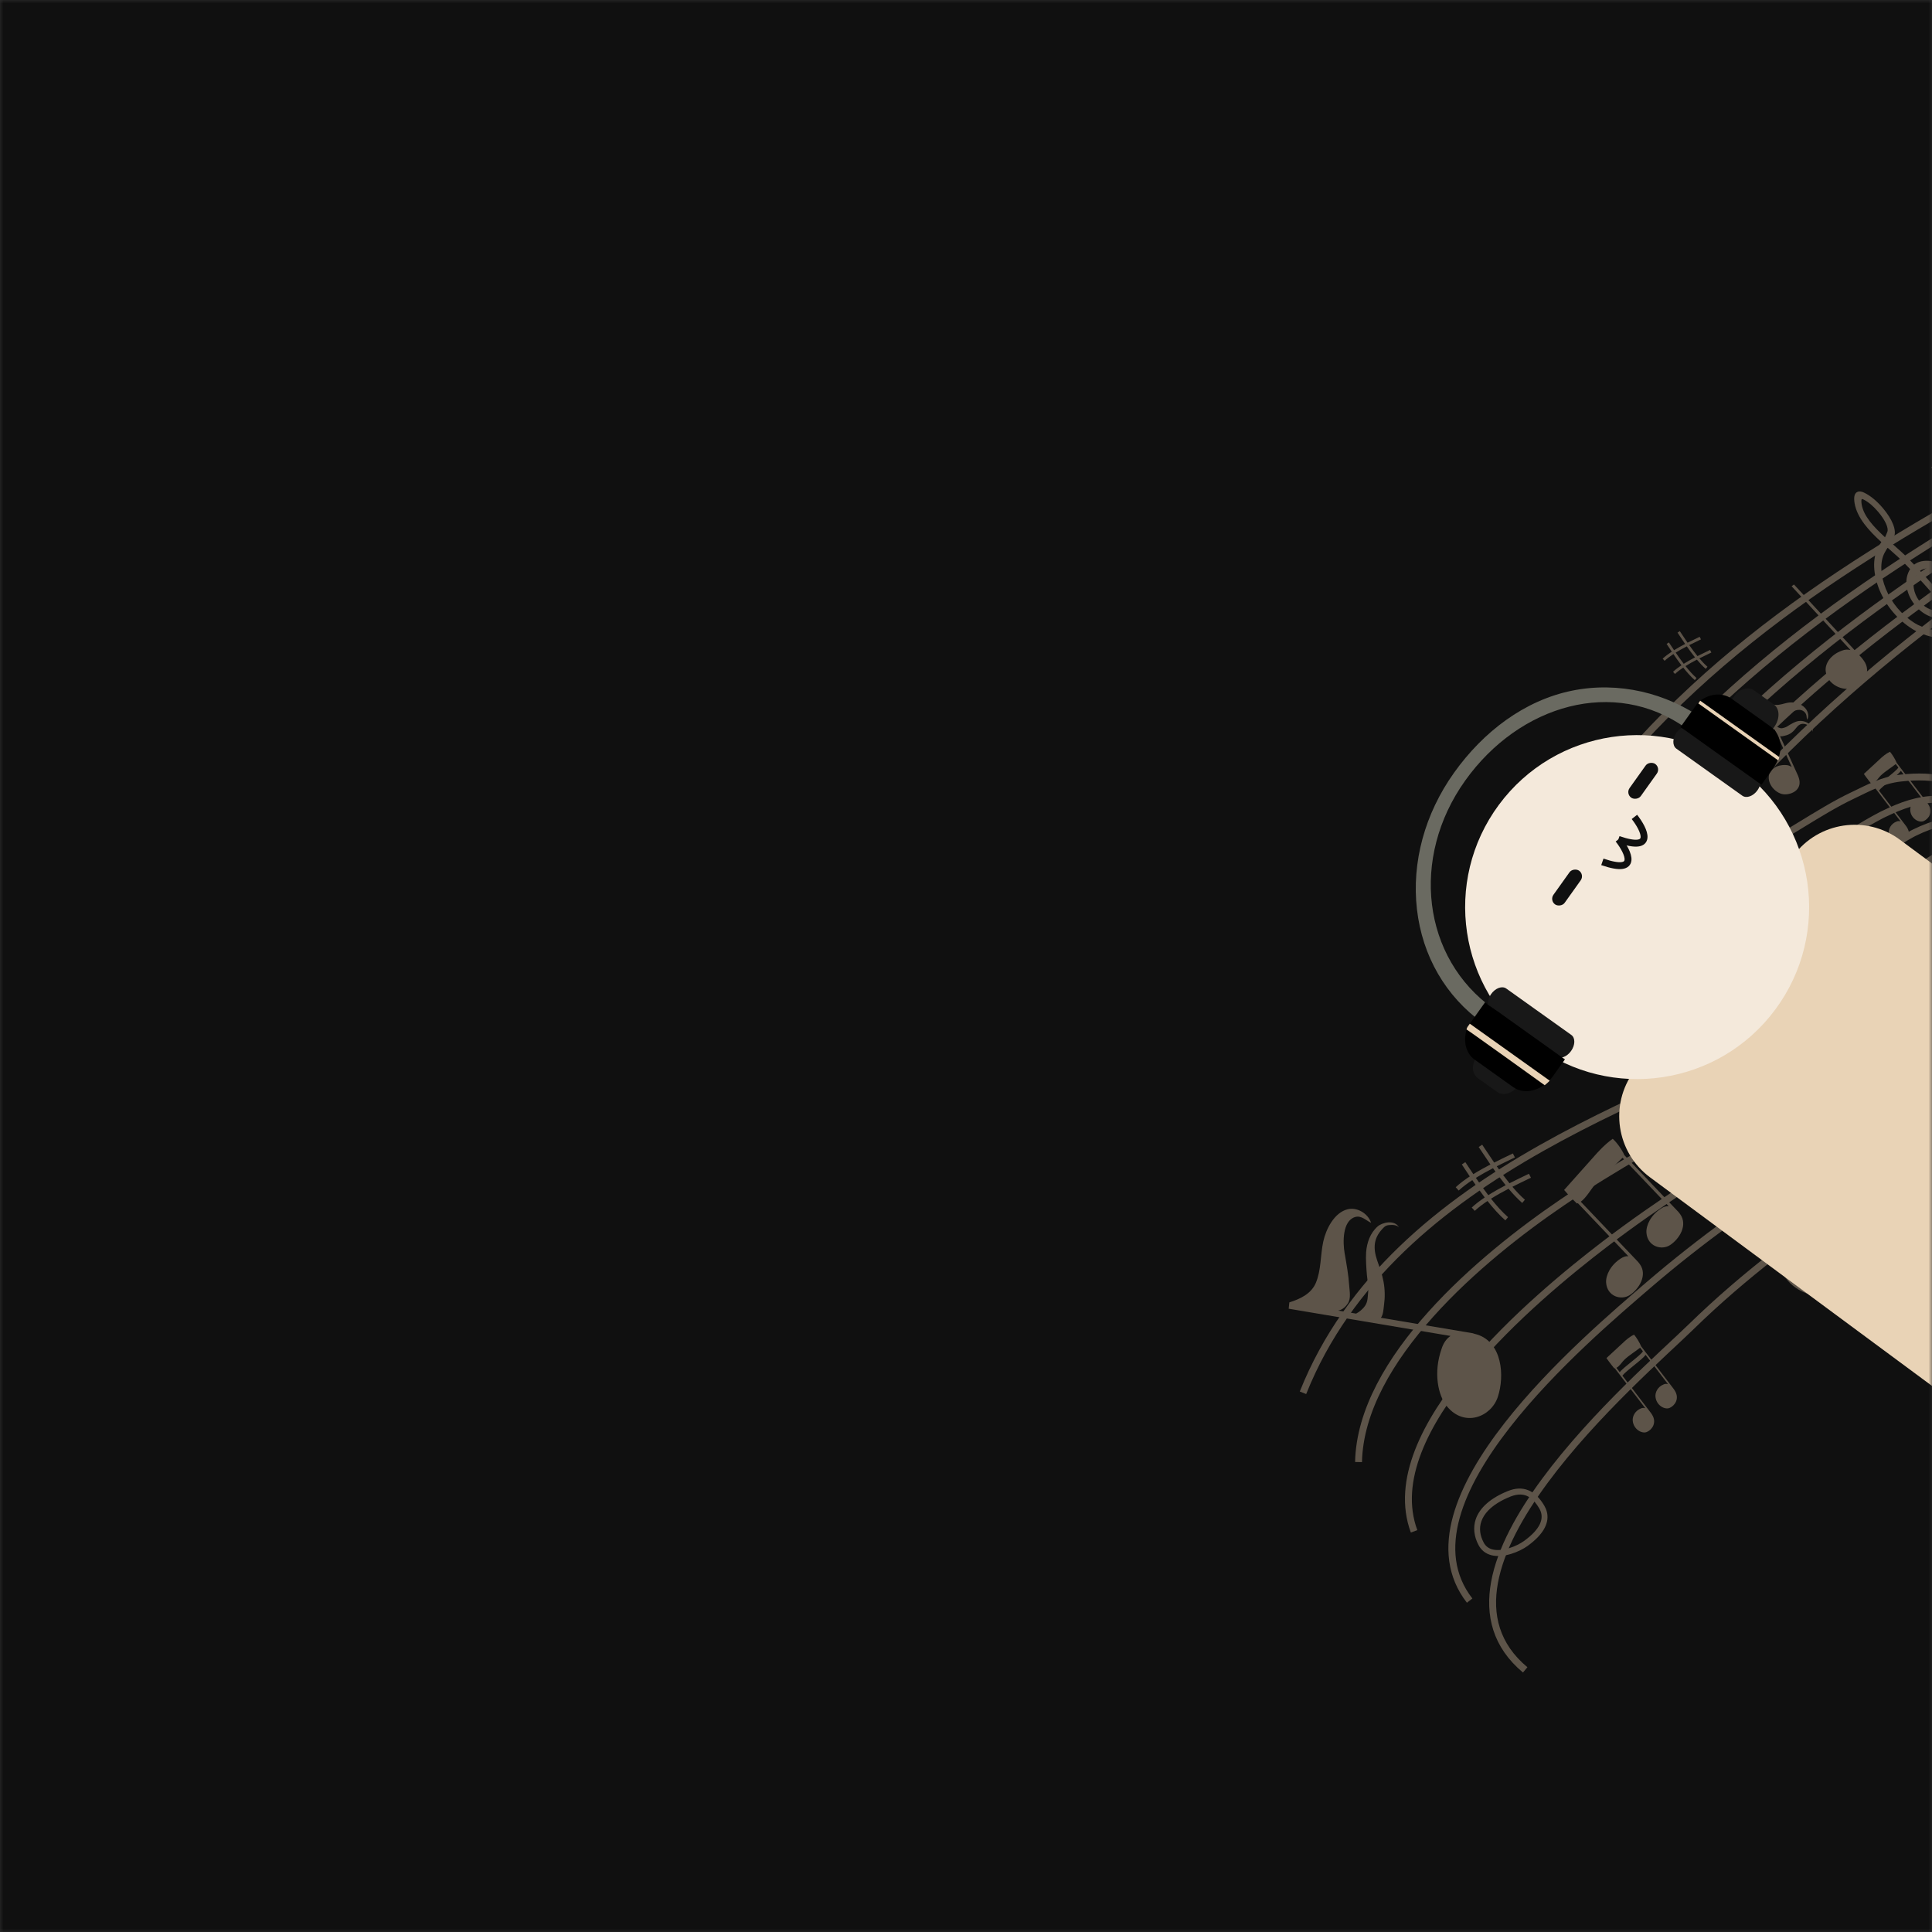 <svg width="280" height="280" viewBox="0 0 280 280" fill="none" xmlns="http://www.w3.org/2000/svg">
<rect x="0" y="0" width="280" height="280" fill="#333333" stroke="none"/>
<mask id="mask0_8_95" style="mask-type:alpha" maskUnits="userSpaceOnUse" x="0" y="0" width="280" height="280">
<rect width="280" height="280" fill="#101010"/>
</mask>
<g mask="url(#mask0_8_95)">
<rect width="280" height="280" fill="#101010"/>
<path d="M308.116 59.613C283.269 72.816 257.539 85.852 237.724 107.495C231.433 114.367 230.892 121.529 236.531 124.438C248.316 130.518 258.657 119.954 268.473 115.299C270.927 114.135 272.764 113.072 275.444 112.768C285.827 111.592 288.577 117.006 288.654 122.3C288.549 124.385 287.478 127.525 284.073 131.74C278.413 138.745 271.203 142.688 263.451 147.139C243.039 158.369 201.953 168.984 188.838 201.853" stroke="#5D5449" stroke-miterlimit="10"/>
<path d="M309.711 61.446C284.63 75.326 259.248 89.358 239.399 111.785C239.01 112.224 238.639 112.665 238.284 113.106C232.278 120.596 234.312 126.892 238.52 129.111C243.956 131.979 249.679 130.994 254.716 128.757C261.057 125.941 266.737 121.211 272.676 118.128C272.769 118.08 272.864 118.035 272.959 117.989C275.572 116.724 277.886 115.86 280.766 115.817C289.582 115.686 292.235 120.426 292.173 125.358C292.169 125.666 292.133 125.991 292.073 126.334C291.722 128.34 290.624 130.881 288.306 134.024C283.506 140.533 277.181 144.554 270.637 148.837C258.288 156.92 241.95 163.714 226.379 174.284C214.674 182.229 197.206 196.97 196.889 211.892" stroke="#5D5449" stroke-miterlimit="10"/>
<path d="M311.307 63.28C285.992 77.837 260.957 92.865 241.075 116.075C240.689 116.525 240.316 116.977 239.954 117.43C233.169 125.95 237.377 132.093 240.51 133.784C246.142 136.824 252.633 135.429 257.958 132.854C264.801 129.547 270.629 124.403 277.138 120.833C277.238 120.778 277.342 120.729 277.445 120.678C280.218 119.312 282.983 118.595 286.089 118.865C293.241 119.486 295.723 123.807 295.694 128.415C295.692 128.695 295.672 128.989 295.623 129.291C295.302 131.269 294.322 133.574 292.541 136.307C288.613 142.337 283.224 146.533 277.825 150.535C264.097 160.711 248.33 168.279 232.619 180.282C222.352 188.126 199.513 207.277 204.94 221.932" stroke="#5D5449" stroke-miterlimit="10"/>
<path d="M312.904 65.114C287.354 80.348 262.665 96.371 242.751 120.365C242.368 120.826 241.993 121.289 241.624 121.753C234.058 131.303 240.436 137.311 242.5 138.457C248.322 141.689 255.585 139.859 261.2 136.952C268.545 133.149 274.52 127.596 281.6 123.539C281.707 123.477 281.82 123.424 281.932 123.368C284.864 121.901 288.067 121.225 291.412 121.914C296.868 123.037 299.21 127.19 299.215 131.474C299.215 131.726 299.21 131.988 299.172 132.248C298.889 134.201 298.032 136.281 296.776 138.591C293.745 144.165 289.344 148.624 285.012 152.233C270.041 164.706 254.615 172.716 238.86 186.28C229.967 193.936 201.821 217.583 212.991 231.972" stroke="#5D5449" stroke-miterlimit="10"/>
<path d="M314.499 66.948C288.225 83.16 263.449 100.525 243.292 126.076C234.947 136.655 243.488 142.544 244.489 143.13C250.472 146.631 258.467 144.173 264.441 141.049C272.194 136.597 278.629 131.124 286.06 126.243C289.225 124.548 293.031 123.712 296.733 124.961C300.755 126.639 302.93 131.035 302.72 135.205C301.34 142.255 296.855 149.784 292.198 153.931C276.7 169.517 260.752 176.996 245.1 192.278C237.516 199.682 204.128 227.889 221.042 242.011" stroke="#5D5449" stroke-miterlimit="10"/>
<path d="M195.301 175.258C193.359 175.744 192.166 178.141 191.776 179.944C191.348 181.918 191.487 184.085 190.696 185.938C190.064 187.421 188.598 188.212 186.859 188.751L186.767 189.669L210.22 193.616C209.652 194.002 209.196 194.61 208.917 195.506C207.726 198.903 208.381 202.215 209.714 203.831C212.243 206.895 216.106 205.363 217.072 202.459C218.092 199.387 217.702 194.568 214.095 193.415C213.905 193.354 213.715 193.304 213.527 193.259L213.529 193.238L200.125 190.983C200.488 190.537 200.506 189.675 200.582 189.125C200.735 188.017 200.721 186.874 200.513 185.757C200.308 184.659 199.974 183.781 199.602 182.708C198.959 180.858 199.119 179.452 200.26 178.198C200.606 177.818 200.763 177.608 201.301 177.548C201.875 177.486 202.485 177.539 202.757 177.892C202.115 176.702 200.317 177.169 199.663 177.742C198.58 178.692 198.092 180.095 197.987 181.504C197.919 182.406 198.024 183.916 198.106 184.824C198.173 185.572 198.363 186.508 198.279 187.304C198.186 188.193 198.25 188.774 197.669 189.467C197.435 189.747 196.99 190.156 196.534 190.379L193.936 189.942C194.612 189.818 195.073 189.304 195.339 188.901C195.816 188.18 195.593 187.159 195.535 186.302C195.427 184.695 195.142 183.176 194.868 181.586C194.61 180.092 194.536 176.955 196.372 176.387C197.304 176.099 197.946 176.877 198.711 177.218C198.258 175.86 196.686 174.912 195.301 175.258Z" fill="#5D5449"/>
<path d="M254.844 121.674C253.81 120.996 252.395 121.17 251.552 121.512C250.629 121.887 249.884 122.554 248.847 122.743C248.017 122.895 247.079 122.502 246.115 121.925L245.732 122.145L254.568 133.081C254.175 132.951 253.748 132.931 253.292 133.066C251.505 133.52 250.56 134.725 250.545 135.737C250.516 137.658 252.783 138.847 254.288 138.435C255.879 138 257.5 136.483 256.345 134.648C256.284 134.551 256.219 134.458 256.153 134.366L256.162 134.361L251.112 128.111C251.437 128.138 251.766 127.903 252.003 127.78C252.483 127.533 252.902 127.207 253.227 126.806C253.545 126.411 253.725 126.025 253.961 125.567C254.366 124.779 254.96 124.451 255.928 124.577C256.221 124.615 256.369 124.622 256.627 124.831C256.903 125.054 257.151 125.324 257.139 125.537C257.3 124.934 256.336 124.312 255.836 124.199C255.007 124.012 254.27 124.201 253.7 124.552C253.334 124.777 252.818 125.245 252.517 125.535C252.268 125.773 252.003 126.116 251.67 126.304C251.298 126.515 251.111 126.704 250.597 126.656C250.39 126.637 250.042 126.565 249.759 126.437L248.781 125.226C249.124 125.474 249.518 125.523 249.785 125.521C250.262 125.518 250.544 125.139 250.838 124.874C251.388 124.377 251.828 123.831 252.299 123.269C252.742 122.742 253.877 121.83 254.894 122.439C255.411 122.749 255.404 123.237 255.613 123.653C255.92 123.082 255.582 122.157 254.844 121.674Z" fill="#5D5449"/>
<path d="M234.899 182.389C233.405 183.341 232.698 184.842 232.771 185.894C232.912 187.89 234.958 188.511 236.214 187.681C237.542 186.802 238.802 184.795 237.653 183.206C237.593 183.123 237.53 183.043 237.465 182.966L237.472 182.959L229.095 174.16C229.878 173.601 230.596 172.326 231.119 171.727C232.381 170.283 233.826 169.133 235.15 167.792L241.837 174.815C241.489 174.786 241.121 174.881 240.742 175.143C239.248 176.095 238.541 177.595 238.614 178.648C238.754 180.644 240.802 181.265 242.057 180.434C243.385 179.556 244.645 177.549 243.496 175.96C243.436 175.876 243.372 175.797 243.308 175.719L243.315 175.712L235.419 167.419C235.057 166.595 234.317 165.564 233.729 165.043C232.66 165.79 231.687 166.821 230.797 167.846C230.433 168.265 226.684 172.458 226.684 172.458C227.416 173.344 228.535 174.419 228.535 174.419C228.583 174.41 228.631 174.395 228.679 174.379L235.995 182.062C235.646 182.032 235.278 182.127 234.899 182.389Z" fill="#5D5449"/>
<path d="M269.021 136.602C267.817 137.369 267.247 138.578 267.306 139.426C267.419 141.035 269.069 141.535 270.08 140.866C271.15 140.158 272.166 138.541 271.24 137.261C271.192 137.193 271.141 137.129 271.089 137.067L271.094 137.061L264.343 129.97C264.974 129.519 265.553 128.491 265.974 128.009C266.991 126.845 268.156 125.919 269.223 124.838L274.612 130.497C274.331 130.474 274.035 130.55 273.729 130.762C272.525 131.529 271.955 132.738 272.015 133.586C272.127 135.194 273.777 135.695 274.789 135.026C275.858 134.318 276.874 132.701 275.949 131.42C275.9 131.353 275.849 131.289 275.797 131.227L275.803 131.221L269.439 124.538C269.148 123.873 268.552 123.043 268.077 122.623C267.216 123.225 266.432 124.056 265.715 124.882C265.421 125.22 262.4 128.599 262.4 128.599C262.99 129.313 263.892 130.179 263.892 130.179C263.931 130.173 263.97 130.16 264.008 130.147L269.904 136.339C269.623 136.315 269.327 136.391 269.021 136.602Z" fill="#5D5449"/>
<path d="M221.877 170.688L221.582 170.11L221.242 170.274C220.458 170.65 219.616 171.054 218.767 171.487C218.131 170.705 217.514 169.867 216.922 169.026C217.708 168.629 218.486 168.255 219.213 167.906L219.553 167.743L219.258 167.166L218.919 167.328C218.167 167.689 217.362 168.076 216.548 168.489C216.016 167.716 215.508 166.951 215.032 166.234L214.81 165.899L214.301 166.231L214.523 166.566C214.987 167.266 215.484 168.013 216.003 168.768C215.16 169.207 214.319 169.672 213.526 170.167C213.202 169.686 212.888 169.214 212.588 168.761L212.366 168.426L211.857 168.758L212.079 169.093C212.378 169.543 212.691 170.015 213.014 170.494C212.263 170.988 211.566 171.51 210.972 172.06L211.406 172.542C211.977 172.013 212.65 171.511 213.378 171.032C213.95 171.87 214.553 172.723 215.179 173.544C214.489 174.007 213.848 174.493 213.295 175.005L213.73 175.486C214.268 174.988 214.898 174.512 215.578 174.057C216.412 175.111 217.281 176.088 218.168 176.869L218.557 176.4C217.718 175.661 216.889 174.732 216.089 173.725C216.899 173.215 217.765 172.734 218.635 172.282C219.278 173.046 219.94 173.75 220.611 174.341L221.001 173.872C220.389 173.334 219.783 172.693 219.19 171.996C219.994 171.589 220.79 171.207 221.534 170.849L221.877 170.688ZM215.691 173.212C215.067 172.396 214.463 171.543 213.891 170.704C214.685 170.211 215.53 169.744 216.376 169.305C216.964 170.144 217.579 170.982 218.215 171.771C217.353 172.222 216.496 172.702 215.691 173.212Z" fill="#5D5449"/>
<path d="M248.023 94.57L247.832 94.196L247.611 94.302C247.104 94.546 246.559 94.807 246.01 95.087C245.598 94.58 245.198 94.038 244.816 93.494C245.325 93.238 245.828 92.995 246.298 92.769L246.518 92.664L246.328 92.29L246.108 92.395C245.622 92.629 245.101 92.88 244.574 93.146C244.23 92.646 243.9 92.151 243.593 91.687L243.449 91.47L243.12 91.685L243.264 91.902C243.564 92.355 243.885 92.838 244.222 93.327C243.676 93.611 243.132 93.912 242.618 94.232C242.408 93.921 242.206 93.615 242.012 93.323L241.867 93.106L241.538 93.32L241.682 93.537C241.876 93.829 242.078 94.134 242.287 94.444C241.801 94.764 241.35 95.102 240.966 95.457L241.247 95.769C241.616 95.427 242.052 95.102 242.523 94.792C242.893 95.334 243.284 95.886 243.689 96.417C243.242 96.717 242.827 97.032 242.47 97.363L242.751 97.675C243.1 97.352 243.507 97.044 243.947 96.75C244.487 97.432 245.05 98.064 245.623 98.57L245.876 98.266C245.332 97.788 244.796 97.187 244.279 96.535C244.803 96.205 245.363 95.894 245.926 95.601C246.342 96.095 246.77 96.551 247.205 96.933L247.457 96.63C247.061 96.281 246.669 95.867 246.285 95.416C246.806 95.153 247.321 94.905 247.802 94.674L248.023 94.57ZM244.019 96.203C243.615 95.675 243.225 95.123 242.854 94.58C243.368 94.261 243.915 93.959 244.463 93.675C244.843 94.218 245.242 94.76 245.653 95.271C245.095 95.562 244.54 95.873 244.019 96.203Z" fill="#5D5449"/>
<path d="M222.853 222.8C222.462 223.205 221.977 223.625 221.38 224.057C220.304 224.834 217.918 225.882 216.096 225.38C215.281 225.156 214.667 224.661 214.273 223.909C213.619 222.661 213.478 221.381 213.866 220.208C214.426 218.517 216.043 217.093 218.543 216.089C220.691 215.227 222.458 215.932 223.794 218.184C224.439 219.272 224.699 220.883 222.853 222.8ZM215.695 218.904C215.209 219.409 214.865 219.954 214.675 220.531C214.358 221.488 214.473 222.501 215.018 223.54C215.29 224.06 215.699 224.388 216.268 224.544C217.729 224.946 219.833 224.082 220.86 223.339C223.195 221.652 223.94 220.056 223.075 218.598C222.321 217.329 221.166 215.989 218.898 216.899C217.519 217.453 216.44 218.131 215.695 218.904Z" fill="#5D5449"/>
<path d="M246.695 111.788C246.427 112.066 246.095 112.353 245.687 112.648C244.951 113.18 243.319 113.896 242.073 113.553C241.515 113.4 241.095 113.062 240.826 112.547C240.378 111.693 240.282 110.818 240.548 110.016C240.931 108.859 242.037 107.885 243.747 107.199C245.216 106.609 246.425 107.091 247.339 108.632C247.78 109.375 247.957 110.478 246.695 111.788ZM241.799 109.123C241.466 109.468 241.231 109.842 241.1 110.236C240.884 110.891 240.962 111.583 241.335 112.294C241.521 112.65 241.801 112.874 242.19 112.982C243.189 113.256 244.628 112.665 245.331 112.157C246.928 111.003 247.437 109.911 246.846 108.914C246.331 108.046 245.54 107.129 243.989 107.751C243.046 108.131 242.308 108.595 241.799 109.123Z" fill="#5D5449"/>
<path d="M259.998 84.709L259.653 84.962L268.189 94.209C267.796 94.106 267.382 94.118 266.956 94.29C265.279 94.889 264.495 96.191 264.588 97.226C264.765 99.19 267.081 100.234 268.491 99.7C269.981 99.136 271.386 97.465 270.073 95.677C270.004 95.582 269.932 95.492 269.858 95.403L269.866 95.397L259.998 84.709Z" fill="#5D5449"/>
<path d="M285.612 157.504C284.746 156.498 283.331 156.253 282.439 156.354C281.462 156.464 280.597 156.927 279.548 156.812C278.707 156.72 277.876 156.036 277.058 155.153L276.64 155.264L282.95 169.162C282.595 168.911 282.183 168.763 281.711 168.765C279.876 168.699 278.703 169.656 278.476 170.693C278.045 172.661 280.003 174.563 281.555 174.59C283.195 174.618 285.092 173.541 284.352 171.307C284.313 171.189 284.27 171.074 284.225 170.959L284.234 170.957L280.627 163.014C280.938 163.139 281.308 162.996 281.565 162.941C282.084 162.83 282.56 162.619 282.96 162.303C283.353 161.993 283.609 161.648 283.935 161.248C284.496 160.558 285.142 160.398 286.059 160.817C286.336 160.944 286.478 160.995 286.687 161.288C286.908 161.599 287.093 161.952 287.037 162.167C287.319 161.594 286.512 160.666 286.048 160.4C285.28 159.96 284.523 159.934 283.893 160.125C283.49 160.248 282.89 160.575 282.536 160.783C282.243 160.954 281.913 161.227 281.55 161.321C281.143 161.427 280.921 161.566 280.431 161.363C280.234 161.281 279.91 161.103 279.661 160.886L278.962 159.346C279.244 159.704 279.617 159.872 279.878 159.951C280.343 160.091 280.697 159.784 281.039 159.599C281.679 159.252 282.222 158.822 282.798 158.385C283.34 157.974 284.636 157.375 285.5 158.307C285.938 158.78 285.828 159.28 285.945 159.77C286.364 159.275 286.228 158.222 285.612 157.504Z" fill="#5D5449"/>
<path d="M261.647 102.649C261.014 101.916 259.976 101.739 259.321 101.814C258.603 101.896 257.967 102.235 257.197 102.153C256.581 102.087 255.972 101.589 255.373 100.946L255.066 101.027L259.67 111.162C259.409 110.98 259.107 110.872 258.761 110.874C257.413 110.829 256.551 111.529 256.382 112.286C256.062 113.723 257.495 115.108 258.634 115.125C259.839 115.143 261.233 114.355 260.694 112.725C260.666 112.639 260.634 112.555 260.602 112.472L260.608 112.47L257.977 106.678C258.205 106.769 258.477 106.663 258.666 106.623C259.047 106.541 259.397 106.387 259.691 106.155C259.981 105.928 260.169 105.677 260.409 105.384C260.822 104.879 261.297 104.761 261.969 105.066C262.173 105.158 262.277 105.195 262.429 105.408C262.59 105.635 262.726 105.893 262.683 106.05C262.892 105.631 262.301 104.955 261.962 104.762C261.399 104.441 260.843 104.424 260.381 104.564C260.085 104.654 259.643 104.894 259.383 105.046C259.168 105.171 258.925 105.37 258.658 105.44C258.36 105.517 258.196 105.62 257.837 105.472C257.692 105.412 257.455 105.284 257.273 105.126L256.763 104.003C256.969 104.264 257.243 104.386 257.434 104.443C257.775 104.544 258.036 104.319 258.287 104.184C258.758 103.93 259.157 103.615 259.581 103.295C259.98 102.995 260.933 102.556 261.565 103.234C261.886 103.579 261.804 103.944 261.888 104.302C262.196 103.94 262.099 103.172 261.647 102.649Z" fill="#5D5449"/>
<path d="M270.354 170.599C269.663 168.352 268.251 166.293 266.48 164.949C265.271 164.031 264.038 163.557 262.911 163.559C262.724 162.969 262.533 162.381 262.339 161.796C261.972 160.693 261.482 159.516 260.964 158.268C260.895 158.104 260.827 157.94 260.759 157.775C261.033 157.656 261.397 157.466 261.94 157.149C263.057 156.5 263.333 154.412 262.661 151.699C262.233 149.977 261.576 148.517 260.707 147.359C260.13 146.592 259.609 146.407 259.272 146.387C259.261 146.386 259.25 146.385 259.24 146.385C258.646 146.368 258.15 146.832 257.767 147.765C256.765 150.2 257.728 153.418 258.947 156.519C258.67 156.593 258.286 156.726 257.692 156.988C255.596 157.91 254.131 160.279 253.772 163.323C253.406 166.424 254.233 169.812 256.1 172.862C257.321 174.856 260.372 177.976 263.332 178.67C264.028 178.833 264.8 178.855 265.579 178.763C266.074 181.248 266.745 185.432 265.079 186.086C263.942 186.533 262.177 186.273 260.882 185.468C260.122 184.996 259.582 184.387 259.276 183.659C258.878 182.714 258.779 181.627 259.034 181.019C259.202 180.617 259.506 180.427 259.963 180.438C259.966 180.438 259.969 180.439 259.972 180.439C260.614 180.457 261.258 180.872 261.697 181.548C262.036 182.069 262.179 182.649 262.064 183.026C261.966 183.344 261.681 183.53 261.244 183.569C261.246 183.48 261.252 183.373 261.264 183.244C261.302 182.838 261.038 182.378 260.675 182.216C260.312 182.054 259.987 182.25 259.949 182.656C259.896 183.223 259.879 183.946 260.22 184.514C260.388 184.793 260.622 185.001 260.879 185.099C260.931 185.12 260.983 185.132 261.035 185.138C262.644 185.307 263.159 184.438 263.323 183.905C263.589 183.041 263.333 181.858 262.657 180.816C261.882 179.622 260.755 178.891 259.641 178.858C259.636 178.858 259.631 178.858 259.626 178.857C258.772 178.837 258.147 179.242 257.817 180.027C257.4 181.022 257.52 182.592 258.122 184.026C258.605 185.176 259.446 186.147 260.555 186.836C261.598 187.484 262.846 187.848 263.987 187.882C264.64 187.901 265.257 187.813 265.78 187.607C268.304 186.615 267.405 181.464 266.803 178.525C268.403 178.09 269.868 177.207 270.559 176.103C271.443 174.69 270.914 172.42 270.354 170.599ZM264.433 173.588C264.002 173.524 263.498 173.365 262.921 173.08C261.472 172.364 260.429 170.892 260.198 169.24C260.002 167.841 260.426 166.048 262.193 165.359C263.017 168.065 263.766 170.815 264.433 173.588ZM258.987 148.751C259.244 148.124 259.479 147.965 259.57 147.967L259.572 147.968C259.609 147.97 259.708 148.05 259.837 148.221C260.518 149.128 261.043 150.312 261.397 151.737C261.888 153.718 261.776 155.306 261.119 155.688C260.66 155.955 260.351 156.12 260.127 156.224C259.016 153.407 258.192 150.681 258.987 148.751ZM263.224 177.12C260.855 176.564 258.141 173.895 257.091 172.182C255.48 169.55 254.766 166.627 255.082 163.951C255.392 161.319 256.642 159.28 258.425 158.495C258.993 158.244 259.336 158.127 259.573 158.066C259.651 158.254 259.729 158.441 259.806 158.627C260.308 159.834 260.783 160.975 261.123 161.998C261.318 162.585 261.509 163.174 261.698 163.766C259.632 164.464 258.537 166.51 258.894 169.065C259.224 171.425 260.694 173.517 262.732 174.524C263.496 174.902 264.192 175.107 264.806 175.175C264.958 175.84 265.105 176.505 265.247 177.172C264.537 177.271 263.836 177.263 263.224 177.12ZM269.424 174.95C268.895 175.795 267.74 176.502 266.46 176.898C266.331 176.298 266.197 175.698 266.06 175.1C266.887 174.885 267.441 174.335 267.653 173.622C267.957 172.606 267.549 171.407 266.617 170.566C266.29 170.272 265.893 170.295 265.73 170.617C265.567 170.94 265.7 171.441 266.027 171.735C266.377 172.05 266.499 172.393 266.391 172.755C266.307 173.035 266.072 173.316 265.678 173.479C265 170.671 264.241 167.885 263.404 165.144C264.224 165.177 265.125 165.545 266.014 166.221C267.414 167.283 268.576 168.978 269.122 170.753C269.537 172.1 270.02 174 269.424 174.95Z" fill="#5D5449"/>
<path d="M284.043 83.649C282.838 82.367 281.312 81.517 279.856 81.315C278.862 81.177 278.02 81.359 277.41 81.83C277.09 81.496 276.77 81.165 276.448 80.837C275.842 80.219 275.141 79.6 274.399 78.945C274.301 78.859 274.203 78.772 274.106 78.686C274.21 78.488 274.336 78.204 274.514 77.756C274.878 76.837 274.255 75.262 272.887 73.647C272.018 72.621 271.123 71.874 270.224 71.427C269.628 71.131 269.278 71.219 269.088 71.346C269.082 71.35 269.076 71.354 269.07 71.359C268.742 71.594 268.645 72.124 268.783 72.936C269.142 75.055 270.853 76.904 272.66 78.563C272.538 78.73 272.379 78.983 272.154 79.413C271.361 80.931 271.444 83.197 272.376 85.474C273.325 87.794 275.025 89.817 277.165 91.17C278.563 92.055 281.369 92.965 283.228 92.217C283.665 92.041 284.091 91.735 284.478 91.346C285.666 92.876 287.576 95.52 286.917 96.672C286.466 97.458 285.415 98.012 284.416 97.989C283.831 97.975 283.313 97.775 282.878 97.393C282.313 96.898 281.858 96.181 281.77 95.649C281.713 95.298 281.807 95.039 282.058 94.856C282.059 94.855 282.061 94.854 282.063 94.852C282.417 94.598 282.919 94.619 283.407 94.908C283.783 95.132 284.076 95.477 284.152 95.788C284.217 96.051 284.131 96.301 283.909 96.51C283.878 96.447 283.841 96.369 283.8 96.274C283.671 95.975 283.357 95.763 283.101 95.801C282.844 95.839 282.741 96.112 282.871 96.411C283.052 96.829 283.31 97.342 283.705 97.597C283.899 97.722 284.103 97.77 284.278 97.731C284.314 97.723 284.347 97.711 284.377 97.693C285.311 97.141 285.268 96.319 285.159 95.878C284.983 95.164 284.407 94.444 283.656 93.997C282.794 93.485 281.914 93.444 281.299 93.885C281.296 93.887 281.294 93.889 281.291 93.891C280.821 94.232 280.632 94.776 280.744 95.463C280.886 96.331 281.532 97.379 282.389 98.13C283.075 98.732 283.89 99.061 284.745 99.08C285.549 99.099 286.36 98.833 286.99 98.381C287.35 98.123 287.651 97.804 287.858 97.442C288.858 95.697 286.465 92.472 285.052 90.668C285.757 89.698 286.224 88.471 286.19 87.411C286.147 86.055 285.02 84.688 284.043 83.649ZM281.944 88.206C281.687 88.34 281.356 88.439 280.938 88.481C279.889 88.583 278.78 87.99 278.043 86.931C277.42 86.034 276.986 84.605 277.688 83.388C279.134 84.935 280.557 86.545 281.944 88.206ZM269.808 73.116C269.716 72.571 269.784 72.361 269.834 72.325L269.835 72.325C269.856 72.311 269.939 72.326 270.072 72.391C270.777 72.742 271.499 73.35 272.217 74.199C273.216 75.378 273.743 76.534 273.529 77.075C273.379 77.453 273.273 77.697 273.19 77.863C271.546 76.358 270.093 74.796 269.808 73.116ZM282.596 91.177C281.109 91.776 278.652 91.042 277.451 90.281C275.605 89.113 274.137 87.368 273.318 85.366C272.513 83.398 272.435 81.451 273.109 80.16C273.324 79.748 273.466 79.523 273.572 79.382C273.683 79.481 273.795 79.579 273.906 79.677C274.624 80.311 275.303 80.911 275.865 81.484C276.188 81.813 276.51 82.145 276.83 82.48C275.971 83.829 276.135 85.715 277.273 87.352C278.325 88.864 279.895 89.713 281.37 89.569C281.924 89.514 282.376 89.368 282.733 89.159C283.062 89.561 283.388 89.964 283.711 90.371C283.363 90.736 282.981 91.023 282.596 91.177ZM285.15 87.078C285.176 87.889 284.813 88.865 284.266 89.674C283.974 89.309 283.68 88.945 283.384 88.585C283.752 88.09 283.849 87.475 283.7 86.888C283.489 86.052 282.824 85.383 282.009 85.184C281.723 85.114 281.516 85.295 281.547 85.589C281.578 85.882 281.835 86.177 282.121 86.246C282.427 86.32 282.621 86.509 282.696 86.807C282.754 87.037 282.731 87.331 282.578 87.61C281.172 85.93 279.73 84.299 278.263 82.732C278.719 82.413 279.343 82.295 280.075 82.397C281.225 82.556 282.481 83.256 283.433 84.269C284.156 85.038 285.12 86.166 285.15 87.078Z" fill="#5D5449"/>
<path d="M242.737 201.56C242.701 201.499 242.662 201.441 242.623 201.385L242.627 201.381L237.85 195.129C237.623 194.572 237.171 193.833 236.817 193.426C236.203 193.712 235.651 194.186 235.148 194.669C234.942 194.867 232.819 196.824 232.819 196.824C233.264 197.476 233.939 198.301 233.939 198.301C233.967 198.303 233.995 198.301 234.023 198.299L238.449 204.092C238.244 204.021 238.03 204.021 237.813 204.12C236.954 204.465 236.566 205.265 236.628 205.914C236.746 207.145 237.957 207.84 238.678 207.531C239.441 207.205 240.144 206.185 239.442 205.043C239.405 204.983 239.367 204.925 239.328 204.868L239.332 204.865L235.13 199.366C235.429 198.99 236.128 198.426 236.807 197.879C237.661 197.19 238.247 196.705 238.496 196.355L241.745 200.608C241.54 200.537 241.326 200.536 241.109 200.637C240.25 200.981 239.862 201.781 239.924 202.43C240.042 203.661 241.253 204.356 241.974 204.047C242.736 203.722 243.44 202.702 242.737 201.56ZM236.43 197.369C235.738 197.926 235.08 198.457 234.742 198.859L234.262 198.231C234.711 198.013 235.109 197.352 235.405 197.071C236.119 196.392 236.945 195.92 237.698 195.313L238.103 195.842C237.948 196.144 237.111 196.82 236.43 197.369Z" fill="#5D5449"/>
<path d="M291.128 143.161C291.093 143.104 291.056 143.049 291.019 142.995L291.023 142.992L286.502 137.075C286.287 136.548 285.86 135.849 285.524 135.463C284.943 135.735 284.421 136.183 283.944 136.64C283.749 136.827 281.74 138.68 281.74 138.68C282.161 139.296 282.8 140.077 282.8 140.077C282.827 140.079 282.853 140.077 282.879 140.075L287.068 145.558C286.874 145.49 286.672 145.49 286.465 145.585C285.652 145.911 285.286 146.667 285.344 147.282C285.456 148.448 286.602 149.104 287.284 148.813C288.006 148.504 288.672 147.539 288.008 146.459C287.972 146.401 287.936 146.347 287.899 146.293L287.902 146.29L283.926 141.085C284.209 140.73 284.87 140.196 285.513 139.678C286.322 139.027 286.876 138.567 287.112 138.237L290.187 142.262C289.993 142.194 289.791 142.194 289.585 142.288C288.772 142.614 288.405 143.371 288.464 143.986C288.575 145.151 289.721 145.808 290.404 145.517C291.126 145.207 291.792 144.242 291.128 143.161ZM285.159 139.194C284.504 139.722 283.882 140.224 283.561 140.605L283.107 140.011C283.532 139.805 283.909 139.18 284.189 138.913C284.865 138.27 285.647 137.824 286.36 137.249L286.742 137.75C286.595 138.036 285.803 138.675 285.159 139.194Z" fill="#5D5449"/>
<path d="M289.282 72.223C289.247 72.166 289.21 72.111 289.173 72.058L289.177 72.055L284.656 66.137C284.441 65.611 284.014 64.912 283.678 64.525C283.098 64.797 282.575 65.245 282.099 65.702C281.904 65.889 279.894 67.742 279.894 67.742C280.316 68.358 280.955 69.139 280.955 69.139C280.981 69.141 281.007 69.139 281.034 69.137L285.223 74.62C285.029 74.552 284.826 74.552 284.62 74.647C283.807 74.972 283.44 75.729 283.499 76.344C283.611 77.509 284.756 78.166 285.439 77.875C286.161 77.566 286.827 76.601 286.162 75.52C286.127 75.463 286.091 75.409 286.054 75.355L286.057 75.352L282.081 70.147C282.364 69.791 283.025 69.258 283.668 68.74C284.476 68.088 285.031 67.629 285.267 67.298L288.342 71.324C288.148 71.256 287.945 71.256 287.739 71.35C286.926 71.676 286.559 72.433 286.618 73.048C286.73 74.213 287.875 74.87 288.558 74.579C289.28 74.269 289.946 73.304 289.282 72.223ZM283.313 68.257C282.658 68.785 282.036 69.287 281.715 69.668L281.261 69.073C281.686 68.868 282.064 68.242 282.343 67.975C283.019 67.333 283.801 66.886 284.514 66.312L284.897 66.812C284.749 67.098 283.957 67.738 283.313 68.257Z" fill="#5D5449"/>
<path d="M279.511 116.646C279.476 116.589 279.44 116.534 279.403 116.48L279.406 116.477L274.885 110.559C274.671 110.033 274.243 109.334 273.907 108.948C273.327 109.22 272.804 109.668 272.328 110.124C272.133 110.311 270.124 112.165 270.124 112.165C270.545 112.781 271.184 113.562 271.184 113.562C271.211 113.564 271.237 113.562 271.263 113.56L275.452 119.043C275.258 118.975 275.055 118.975 274.85 119.069C274.037 119.395 273.67 120.152 273.729 120.767C273.84 121.932 274.986 122.589 275.669 122.298C276.391 121.989 277.056 121.024 276.392 119.943C276.357 119.886 276.32 119.831 276.283 119.778L276.287 119.774L272.311 114.57C272.594 114.214 273.255 113.681 273.898 113.163C274.706 112.511 275.261 112.052 275.496 111.721L278.572 115.746C278.378 115.678 278.175 115.678 277.969 115.773C277.156 116.099 276.79 116.856 276.848 117.47C276.96 118.636 278.105 119.293 278.788 119.001C279.51 118.691 280.175 117.726 279.511 116.646ZM273.542 112.679C272.887 113.207 272.264 113.709 271.944 114.089L271.49 113.495C271.915 113.29 272.292 112.664 272.572 112.398C273.247 111.755 274.03 111.308 274.743 110.734L275.125 111.234C274.978 111.52 274.186 112.16 273.542 112.679Z" fill="#5D5449"/>
<path d="M239.136 170.628C234.244 167.01 233.212 160.11 236.832 155.218L259.934 123.997C263.553 119.106 270.452 118.075 275.343 121.695L337.313 167.55L301.112 216.473L239.136 170.628Z" fill="#E9D3B6"/>
<circle cx="237.266" cy="131.463" r="24.925" transform="rotate(-53.5 237.266 131.463)" fill="#F4E9DB"/>
<rect x="224.557" y="130.491" width="6" height="2" rx="1" transform="rotate(-54.5 224.557 130.491)" fill="#101010"/>
<rect x="235.591" y="115.023" width="6" height="2" rx="1" transform="rotate(-54.5 235.591 115.023)" fill="#101010"/>
<path d="M232.226 124.906C237.579 126.759 236.005 123.507 234.549 121.65" stroke="#101010" stroke-linejoin="round"/>
<path d="M234.549 121.65C239.901 123.502 238.328 120.251 236.872 118.393" stroke="#101010" stroke-linejoin="round"/>
<path d="M245.183 105.385L254.731 112.195C255.333 112.625 255.322 113.67 254.707 114.533C254.092 115.394 253.107 115.746 252.505 115.316L242.957 108.506C242.357 108.077 242.367 107.03 242.981 106.169C243.597 105.307 244.581 104.956 245.183 105.385Z" fill="#181818"/>
<path d="M218.297 143.265L227.728 149.992C228.323 150.416 228.305 151.457 227.691 152.319C227.076 153.181 226.097 153.536 225.502 153.112L216.071 146.386C215.478 145.962 215.494 144.92 216.109 144.058C216.724 143.195 217.703 142.841 218.297 143.265Z" fill="#181818"/>
<path d="M216.247 149.485L217.676 147.345C217.571 147.278 217.298 147.004 217.117 146.822C216.868 146.572 216.632 146.335 216.428 146.19C206.147 138.856 204.354 124.334 212.346 113.13C220.212 102.102 233.976 98.13 244.329 105.515C244.538 105.664 244.748 105.819 244.952 105.976L247.549 104.92C247.33 104.752 247.183 104.458 246.959 104.298C241.543 100.434 234.594 98.713 227.806 100.103C220.939 101.508 214.974 106.041 210.737 111.982C206.484 117.945 204.572 124.98 205.356 131.79C206.137 138.58 209.538 144.438 214.933 148.286C215.032 148.357 215.251 148.577 215.427 148.753C215.721 149.049 215.999 149.328 216.247 149.485Z" fill="#6A6A61"/>
<path d="M254.216 100.056L257.081 102.1C257.95 102.72 257.982 104.165 257.153 105.329L256.16 106.72L250.406 102.616C250.374 102.6 250.34 102.587 250.311 102.566C250.278 102.542 250.244 102.52 250.211 102.497L251.662 100.462C252.472 99.749 253.51 99.553 254.216 100.056Z" fill="#181818"/>
<path d="M214.147 156.23L217.013 158.274C217.881 158.894 219.259 158.454 220.088 157.291L221.081 155.9L215.327 151.795C215.301 151.77 215.278 151.742 215.248 151.721C215.215 151.698 215.183 151.674 215.151 151.649L213.7 153.684C213.289 154.682 213.442 155.727 214.147 156.23Z" fill="#181818"/>
<path d="M212.688 148.821L215.242 145.24C215.305 145.287 215.368 145.334 215.432 145.38C215.509 145.436 215.574 145.502 215.638 145.571L226.801 153.534L225.082 155.943C223.586 158.041 220.998 158.763 219.303 157.554L213.715 153.568C212.342 152.588 211.98 150.642 212.688 148.821Z" fill="black"/>
<path d="M250.952 101.26L256.609 105.295C258.324 106.518 258.52 109.186 257.045 111.255L255.281 113.728L243.921 105.626C243.859 105.593 243.793 105.566 243.734 105.524C243.669 105.478 243.604 105.433 243.538 105.389L246.118 101.771C247.597 100.532 249.56 100.267 250.952 101.26Z" fill="black"/>
<path d="M257.71 110.201C257.71 110.201 257.79 110.015 257.805 109.966C257.819 109.916 257.864 109.722 257.864 109.722L246.407 101.549L246.128 101.939L257.71 110.201Z" fill="#E9D3B6"/>
<path d="M223.867 157.276C224.19 157.04 224.598 156.622 224.598 156.622L213.016 148.361C213.016 148.361 212.843 148.604 212.672 148.844C212.568 149.028 212.533 149.216 212.543 149.198C212.565 149.158 223.823 157.241 223.867 157.276Z" fill="#E9D3B6"/>
</g>
</svg>
